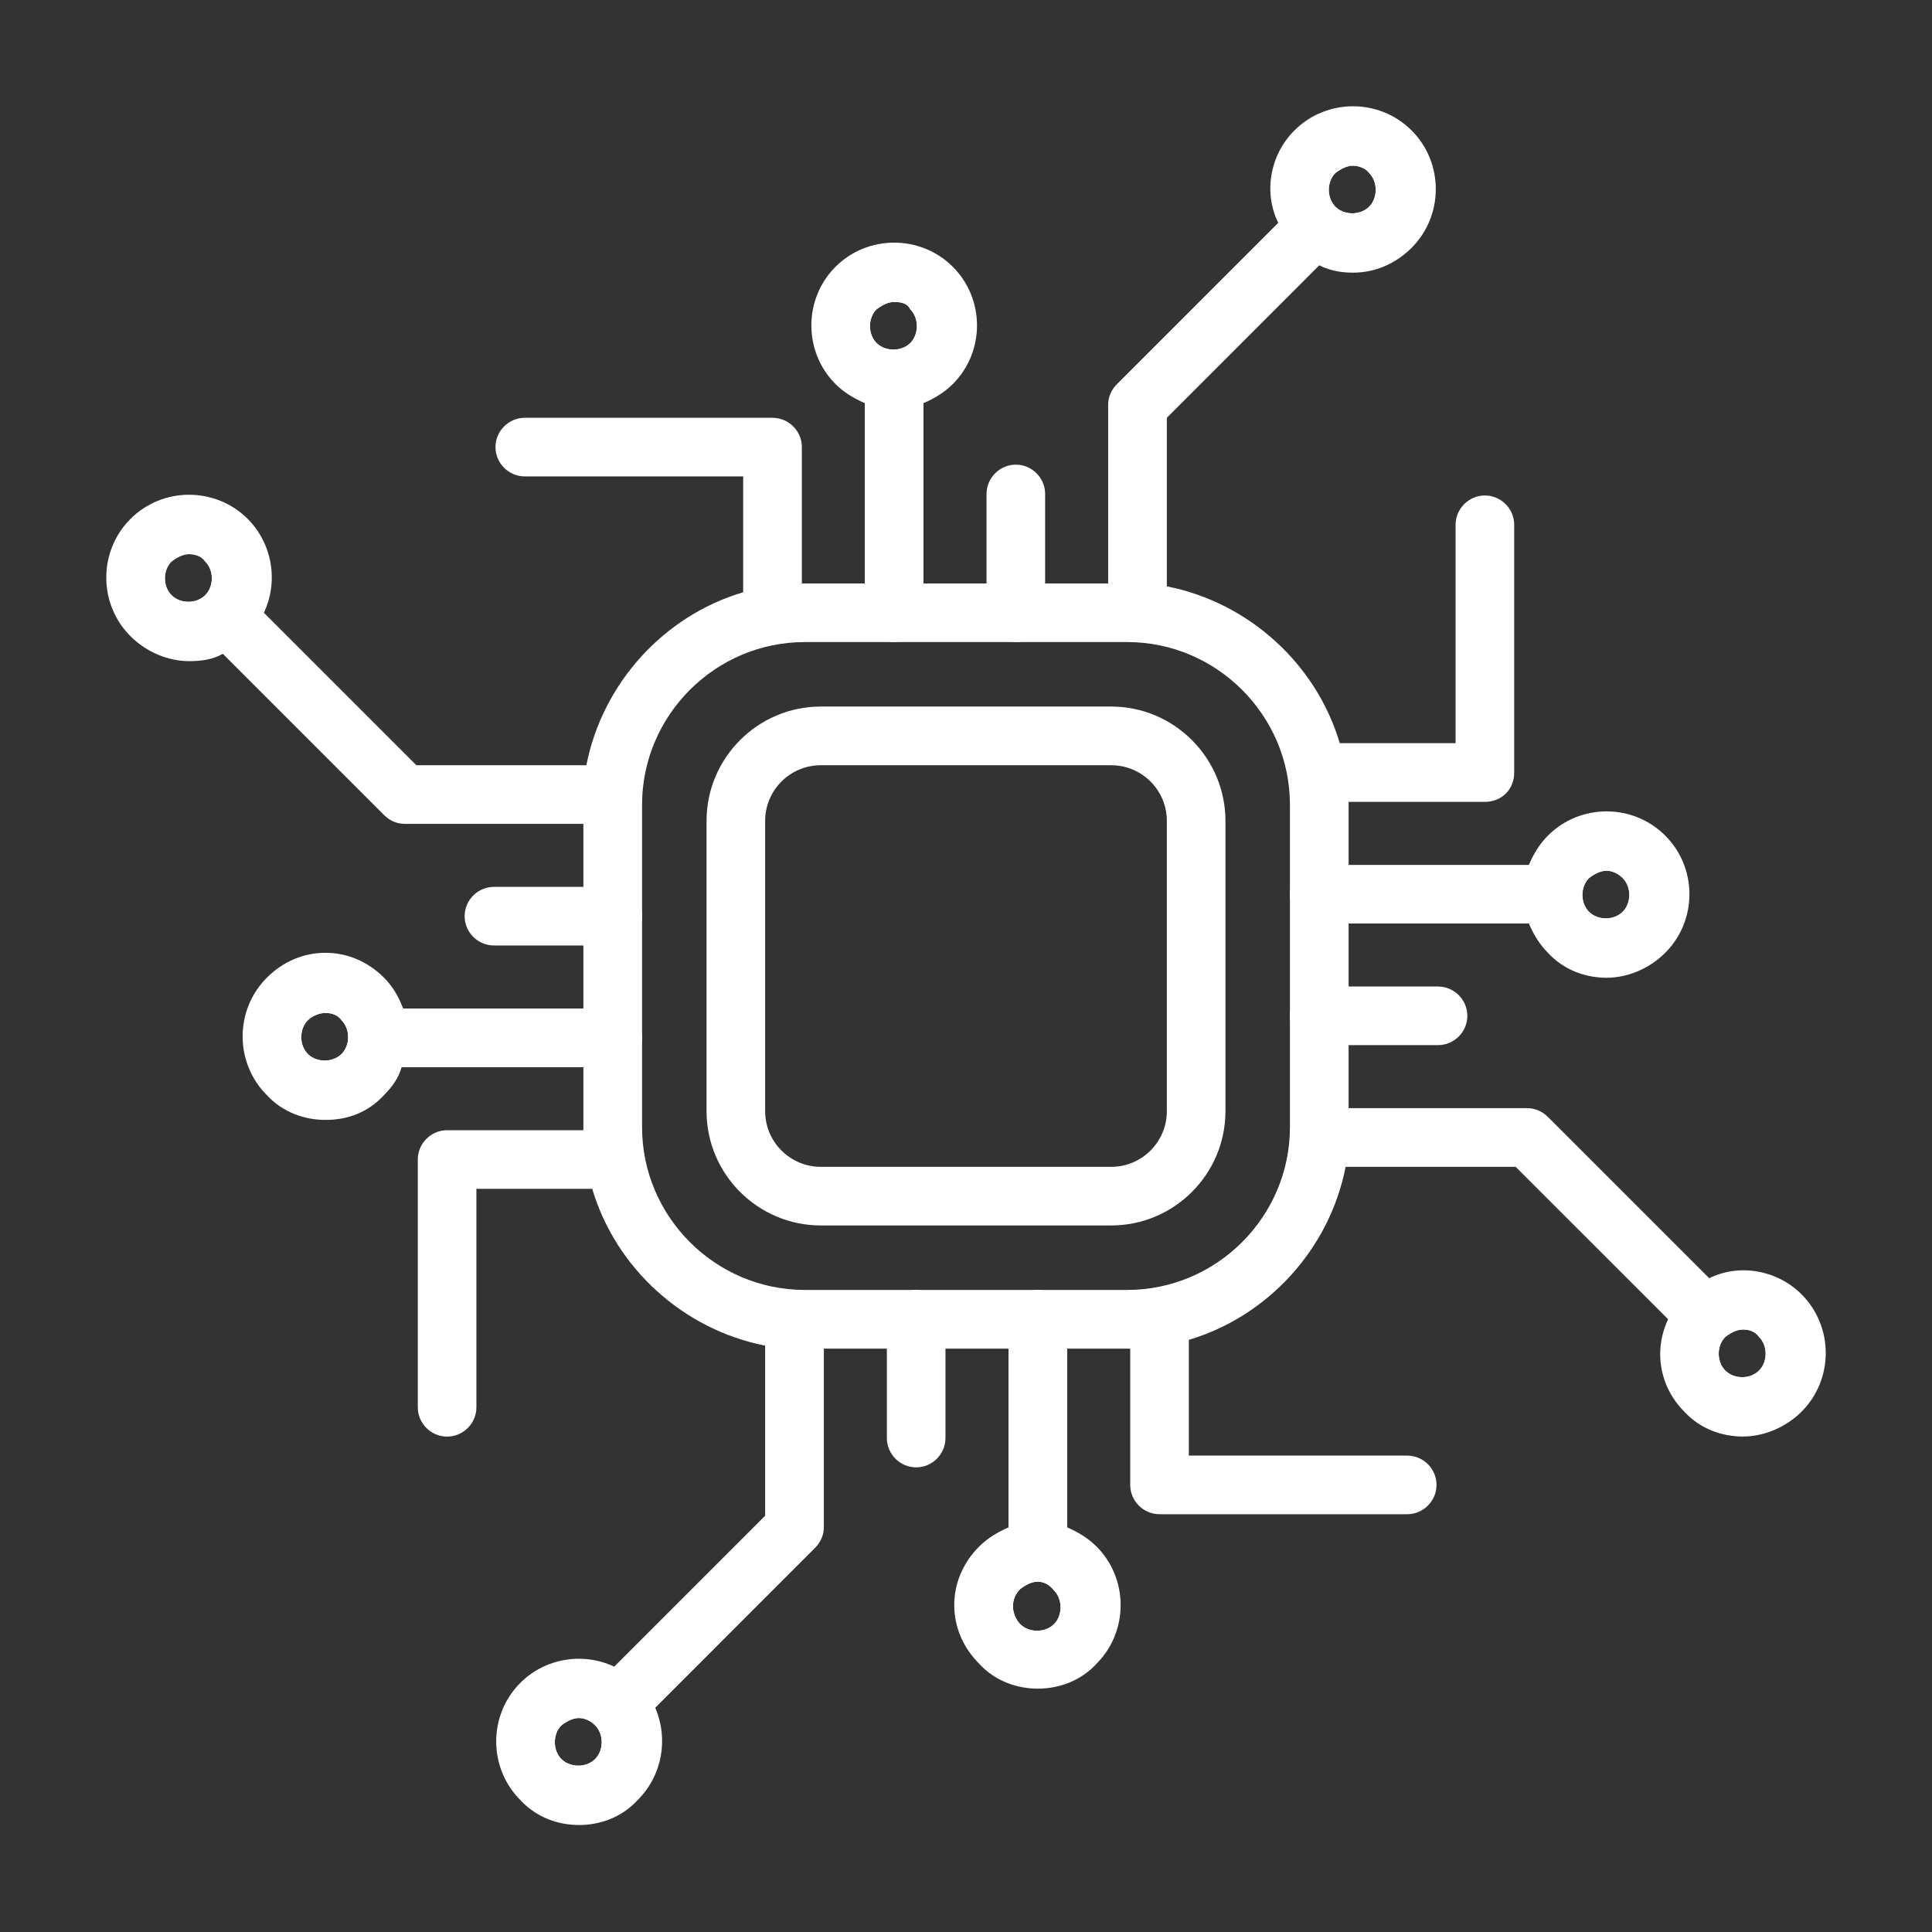 <svg width="24" height="24" viewBox="0 0 24 24" fill="none" xmlns="http://www.w3.org/2000/svg">
<rect x="0" y="0" width="24" height="24" fill="#333333" stroke="none"/>
<path d="M16.753 9.961C16.753 9.706 16.716 9.469 16.643 9.232C16.352 8.249 15.514 7.484 14.495 7.284C14.331 7.248 14.167 7.248 14.003 7.248H9.997C9.979 7.248 9.979 7.248 9.961 7.248C9.706 7.248 9.469 7.284 9.232 7.357C8.249 7.648 7.484 8.486 7.284 9.506C7.247 9.669 7.247 9.833 7.247 9.997V14.003V14.04C7.247 14.295 7.284 14.531 7.357 14.768C7.648 15.751 8.486 16.516 9.505 16.716C9.669 16.753 9.833 16.753 9.997 16.753H14.003H14.039C14.294 16.753 14.531 16.716 14.768 16.644C15.751 16.352 16.516 15.515 16.716 14.495C16.753 14.331 16.753 14.167 16.753 14.003V9.997C16.753 9.979 16.753 9.979 16.753 9.961ZM14.003 16.024H9.997C8.886 16.024 7.976 15.114 7.976 14.003V9.997C7.976 8.886 8.886 7.976 9.997 7.976H14.003C15.114 7.976 16.024 8.886 16.024 9.997V14.003C16.024 15.114 15.114 16.024 14.003 16.024Z" fill="white"/>
<path d="M13.803 8.777H10.197C9.414 8.777 8.777 9.415 8.777 10.198V13.803C8.777 14.586 9.414 15.223 10.197 15.223H13.803C14.586 15.223 15.223 14.586 15.223 13.803V10.198C15.223 9.415 14.586 8.777 13.803 8.777ZM14.495 13.803C14.495 14.185 14.185 14.495 13.803 14.495H10.197C9.815 14.495 9.505 14.185 9.505 13.803V10.198C9.505 9.815 9.815 9.506 10.197 9.506H13.803C14.185 9.506 14.495 9.815 14.495 10.198V13.803Z" fill="white"/>
<path d="M11.108 3.678C10.907 3.678 10.743 3.842 10.743 4.042V7.611C10.743 7.812 10.907 7.976 11.108 7.976C11.308 7.976 11.472 7.812 11.472 7.611V4.042C11.472 3.842 11.308 3.678 11.108 3.678ZM10.889 3.842C10.962 3.787 11.035 3.751 11.108 3.751C11.199 3.751 11.272 3.769 11.308 3.842C11.417 3.951 11.417 4.152 11.308 4.261C11.199 4.37 10.998 4.37 10.889 4.261C10.78 4.152 10.78 3.951 10.889 3.842Z" fill="white"/>
<path d="M11.836 3.314C11.435 2.914 10.78 2.914 10.379 3.314C9.979 3.715 9.979 4.37 10.379 4.771C10.489 4.88 10.616 4.953 10.743 5.008C10.871 5.062 10.98 5.08 11.108 5.08C11.235 5.08 11.363 5.062 11.472 5.008C11.599 4.953 11.727 4.88 11.836 4.771C12.237 4.37 12.237 3.715 11.836 3.314ZM11.308 4.261C11.199 4.37 10.998 4.37 10.889 4.261C10.78 4.152 10.78 3.951 10.889 3.842C10.962 3.788 11.035 3.751 11.108 3.751C11.199 3.751 11.272 3.769 11.308 3.842C11.417 3.951 11.417 4.152 11.308 4.261Z" fill="white"/>
<path d="M9.596 7.885C9.396 7.885 9.232 7.721 9.232 7.521V5.918H6.519C6.319 5.918 6.155 5.754 6.155 5.554C6.155 5.354 6.319 5.19 6.519 5.19H9.596C9.797 5.19 9.961 5.354 9.961 5.554V7.521C9.961 7.721 9.815 7.885 9.596 7.885Z" fill="white"/>
<path d="M17.062 2.094C16.916 1.948 16.698 1.948 16.552 2.094L15.879 2.768L13.876 4.771C13.803 4.844 13.766 4.935 13.766 5.026V7.612C13.766 7.812 13.93 7.976 14.13 7.976C14.331 7.976 14.495 7.812 14.495 7.612V5.19L16.388 3.296L17.062 2.604C17.208 2.458 17.208 2.24 17.062 2.094ZM17.008 2.568C16.898 2.677 16.698 2.677 16.589 2.568C16.479 2.458 16.479 2.258 16.589 2.149C16.662 2.094 16.734 2.058 16.807 2.058C16.88 2.058 16.971 2.094 17.008 2.149C17.117 2.258 17.117 2.458 17.008 2.568Z" fill="white"/>
<path d="M17.536 1.621C17.135 1.22 16.48 1.22 16.079 1.621C15.769 1.93 15.697 2.404 15.879 2.768C15.933 2.877 16.006 2.986 16.079 3.078C16.17 3.169 16.279 3.241 16.389 3.296C16.534 3.369 16.68 3.387 16.807 3.387C17.081 3.387 17.335 3.278 17.536 3.078C17.936 2.677 17.936 2.021 17.536 1.621ZM16.807 2.058C16.88 2.058 16.971 2.094 17.008 2.149C17.117 2.258 17.117 2.458 17.008 2.568C16.898 2.677 16.698 2.677 16.589 2.568C16.48 2.458 16.48 2.258 16.589 2.149C16.662 2.094 16.735 2.058 16.807 2.058Z" fill="white"/>
<path d="M12.619 7.976C12.419 7.976 12.255 7.812 12.255 7.612V6.137C12.255 5.936 12.419 5.772 12.619 5.772C12.819 5.772 12.983 5.936 12.983 6.137V7.612C12.983 7.812 12.819 7.976 12.619 7.976Z" fill="white"/>
<path d="M12.892 16.024C12.692 16.024 12.528 16.188 12.528 16.389V19.958C12.528 20.158 12.692 20.322 12.892 20.322C13.093 20.322 13.257 20.158 13.257 19.958V16.389C13.257 16.188 13.093 16.024 12.892 16.024ZM13.093 20.176C12.983 20.285 12.783 20.285 12.674 20.176C12.619 20.122 12.583 20.03 12.583 19.958C12.583 19.867 12.619 19.794 12.674 19.739C12.747 19.684 12.819 19.648 12.892 19.648C12.965 19.648 13.038 19.684 13.093 19.757C13.202 19.867 13.202 20.067 13.093 20.176Z" fill="white"/>
<path d="M13.621 19.211C13.511 19.102 13.384 19.029 13.257 18.974C13.02 18.883 12.765 18.883 12.528 18.974C12.401 19.029 12.273 19.102 12.164 19.211C11.964 19.411 11.854 19.666 11.854 19.939C11.854 20.212 11.964 20.467 12.164 20.668C12.364 20.886 12.637 20.977 12.892 20.977C13.147 20.977 13.42 20.886 13.621 20.668C14.021 20.267 14.021 19.611 13.621 19.211ZM12.674 19.739C12.747 19.684 12.819 19.648 12.892 19.648C12.965 19.648 13.038 19.684 13.093 19.757C13.202 19.866 13.202 20.067 13.093 20.176C12.983 20.285 12.783 20.285 12.674 20.176C12.619 20.121 12.583 20.03 12.583 19.957C12.583 19.866 12.619 19.794 12.674 19.739Z" fill="white"/>
<path d="M17.481 18.81H14.404C14.203 18.81 14.04 18.646 14.04 18.446V16.479C14.04 16.279 14.203 16.115 14.404 16.115C14.604 16.115 14.768 16.279 14.768 16.479V18.082H17.481C17.681 18.082 17.845 18.246 17.845 18.446C17.845 18.646 17.681 18.81 17.481 18.81Z" fill="white"/>
<path d="M9.87 16.024C9.669 16.024 9.505 16.188 9.505 16.389V18.829L6.938 21.396C6.792 21.542 6.792 21.76 6.938 21.906C7.011 21.979 7.102 22.015 7.193 22.015C7.284 22.015 7.375 21.979 7.448 21.906L8.14 21.214L10.124 19.229C10.197 19.156 10.234 19.065 10.234 18.974V16.389C10.234 16.188 10.07 16.024 9.87 16.024ZM7.393 21.851C7.284 21.961 7.084 21.961 6.974 21.851C6.865 21.742 6.865 21.542 6.974 21.433C7.047 21.378 7.12 21.342 7.193 21.342C7.266 21.342 7.338 21.378 7.393 21.433C7.502 21.542 7.502 21.742 7.393 21.851Z" fill="white"/>
<path d="M8.14 21.214C8.085 21.105 8.012 20.996 7.921 20.905C7.83 20.814 7.739 20.759 7.63 20.704C7.247 20.522 6.774 20.595 6.464 20.905C6.064 21.305 6.064 21.961 6.464 22.361C6.665 22.58 6.938 22.671 7.193 22.671C7.448 22.671 7.721 22.58 7.921 22.361C8.231 22.052 8.304 21.597 8.14 21.214ZM6.974 21.852C6.865 21.742 6.865 21.542 6.974 21.433C7.047 21.378 7.12 21.342 7.193 21.342C7.266 21.342 7.338 21.378 7.393 21.433C7.502 21.542 7.502 21.742 7.393 21.852C7.284 21.961 7.084 21.961 6.974 21.852Z" fill="white"/>
<path d="M11.381 18.228C11.181 18.228 11.017 18.064 11.017 17.864V16.389C11.017 16.188 11.181 16.024 11.381 16.024C11.581 16.024 11.745 16.188 11.745 16.389V17.864C11.745 18.064 11.581 18.228 11.381 18.228Z" fill="white"/>
<path d="M19.957 10.744H16.389C16.188 10.744 16.024 10.908 16.024 11.108C16.024 11.308 16.188 11.472 16.389 11.472H19.957C20.158 11.472 20.322 11.308 20.322 11.108C20.322 10.908 20.158 10.744 19.957 10.744ZM20.158 11.326C20.049 11.436 19.848 11.436 19.739 11.326C19.63 11.217 19.63 11.017 19.739 10.908C19.812 10.853 19.885 10.816 19.957 10.816C20.03 10.816 20.103 10.853 20.158 10.908C20.267 11.017 20.267 11.217 20.158 11.326Z" fill="white"/>
<path d="M20.686 10.38C20.285 9.979 19.63 9.979 19.229 10.38C19.12 10.489 19.047 10.616 18.992 10.744C18.901 10.98 18.901 11.235 18.992 11.472C19.047 11.6 19.12 11.727 19.229 11.836C19.43 12.055 19.703 12.146 19.958 12.146C20.212 12.146 20.486 12.037 20.686 11.836C21.087 11.436 21.087 10.78 20.686 10.38ZM20.158 11.326C20.049 11.436 19.848 11.436 19.739 11.326C19.63 11.217 19.63 11.017 19.739 10.908C19.812 10.853 19.885 10.817 19.958 10.817C20.03 10.817 20.103 10.853 20.158 10.908C20.267 11.017 20.267 11.217 20.158 11.326Z" fill="white"/>
<path d="M18.446 9.961H16.48C16.279 9.961 16.115 9.797 16.115 9.596C16.115 9.396 16.279 9.232 16.48 9.232H18.082V6.519C18.082 6.319 18.246 6.155 18.446 6.155C18.646 6.155 18.81 6.319 18.81 6.519V9.596C18.81 9.815 18.646 9.961 18.446 9.961Z" fill="white"/>
<path d="M21.906 16.552L21.232 15.878L19.229 13.875C19.156 13.803 19.065 13.766 18.974 13.766H16.389C16.188 13.766 16.024 13.93 16.024 14.13C16.024 14.331 16.188 14.495 16.389 14.495H18.828L20.722 16.388L21.396 17.062C21.469 17.135 21.56 17.171 21.651 17.171C21.742 17.171 21.833 17.135 21.906 17.062C22.052 16.916 22.052 16.698 21.906 16.552ZM21.851 17.026C21.742 17.135 21.542 17.135 21.433 17.026C21.323 16.916 21.323 16.716 21.433 16.607C21.505 16.552 21.578 16.516 21.651 16.516C21.724 16.516 21.797 16.534 21.851 16.607C21.961 16.716 21.961 16.916 21.851 17.026Z" fill="white"/>
<path d="M22.38 16.079C22.07 15.769 21.596 15.697 21.232 15.879C21.123 15.933 21.014 16.006 20.923 16.079C20.832 16.17 20.759 16.261 20.722 16.389C20.54 16.771 20.613 17.226 20.923 17.536C21.123 17.754 21.396 17.845 21.651 17.845C21.906 17.845 22.179 17.736 22.38 17.536C22.78 17.135 22.78 16.48 22.38 16.079ZM21.433 17.026C21.323 16.917 21.323 16.716 21.433 16.607C21.505 16.552 21.578 16.516 21.651 16.516C21.724 16.516 21.797 16.534 21.851 16.607C21.961 16.716 21.961 16.917 21.851 17.026C21.742 17.135 21.542 17.135 21.433 17.026Z" fill="white"/>
<path d="M17.863 12.983H16.389C16.188 12.983 16.024 12.819 16.024 12.619C16.024 12.419 16.188 12.255 16.389 12.255H17.863C18.064 12.255 18.228 12.419 18.228 12.619C18.228 12.819 18.064 12.983 17.863 12.983Z" fill="white"/>
<path d="M7.612 12.528H4.043C3.842 12.528 3.678 12.692 3.678 12.893C3.678 13.093 3.842 13.257 4.043 13.257H7.612C7.812 13.257 7.976 13.093 7.976 12.893C7.976 12.692 7.812 12.528 7.612 12.528ZM4.243 13.093C4.134 13.202 3.933 13.202 3.824 13.093C3.715 12.984 3.715 12.783 3.824 12.674C3.879 12.619 3.97 12.583 4.043 12.583C4.134 12.583 4.206 12.619 4.243 12.674C4.352 12.783 4.352 12.984 4.243 13.093Z" fill="white"/>
<path d="M5.008 12.528C4.953 12.383 4.88 12.255 4.771 12.146C4.571 11.946 4.316 11.836 4.043 11.836C3.769 11.836 3.514 11.946 3.314 12.146C2.914 12.547 2.914 13.202 3.314 13.603C3.514 13.821 3.788 13.912 4.043 13.912C4.316 13.912 4.571 13.821 4.771 13.603C4.88 13.493 4.953 13.384 4.989 13.257C5.099 13.02 5.099 12.765 5.008 12.528ZM3.824 13.093C3.715 12.984 3.715 12.783 3.824 12.674C3.879 12.619 3.97 12.583 4.043 12.583C4.134 12.583 4.206 12.619 4.243 12.674C4.352 12.783 4.352 12.984 4.243 13.093C4.134 13.202 3.933 13.202 3.824 13.093Z" fill="white"/>
<path d="M5.554 17.846C5.354 17.846 5.19 17.682 5.19 17.482V14.404C5.19 14.204 5.354 14.04 5.554 14.04H7.521C7.721 14.04 7.885 14.204 7.885 14.404C7.885 14.604 7.721 14.768 7.521 14.768H5.918V17.482C5.918 17.682 5.754 17.846 5.554 17.846Z" fill="white"/>
<path d="M7.593 9.506H5.172L2.604 6.938C2.458 6.793 2.24 6.793 2.094 6.938C1.948 7.084 1.948 7.303 2.094 7.448L2.768 8.122L4.771 10.125C4.844 10.198 4.935 10.234 5.026 10.234H7.612C7.812 10.234 7.958 10.07 7.958 9.87C7.958 9.67 7.794 9.506 7.593 9.506ZM2.549 7.394C2.44 7.503 2.24 7.503 2.131 7.394C2.021 7.284 2.021 7.084 2.131 6.975C2.203 6.92 2.276 6.884 2.349 6.884C2.44 6.884 2.513 6.92 2.549 6.975C2.659 7.084 2.659 7.284 2.549 7.394Z" fill="white"/>
<path d="M3.077 6.446C2.677 6.046 2.021 6.046 1.621 6.446C1.22 6.847 1.22 7.503 1.621 7.903C1.821 8.104 2.094 8.213 2.349 8.213C2.495 8.213 2.64 8.195 2.768 8.122C2.877 8.067 2.986 7.994 3.077 7.903C3.168 7.812 3.223 7.721 3.278 7.612C3.46 7.229 3.387 6.756 3.077 6.446ZM2.349 6.883C2.44 6.883 2.513 6.92 2.549 6.975C2.659 7.084 2.659 7.284 2.549 7.393C2.44 7.503 2.24 7.503 2.131 7.393C2.021 7.284 2.021 7.084 2.131 6.975C2.203 6.92 2.276 6.883 2.349 6.883Z" fill="white"/>
<path d="M7.612 11.745H6.137C5.936 11.745 5.772 11.582 5.772 11.381C5.772 11.181 5.936 11.017 6.137 11.017H7.612C7.812 11.017 7.976 11.181 7.976 11.381C7.976 11.582 7.812 11.745 7.612 11.745Z" fill="white"/>
</svg>
